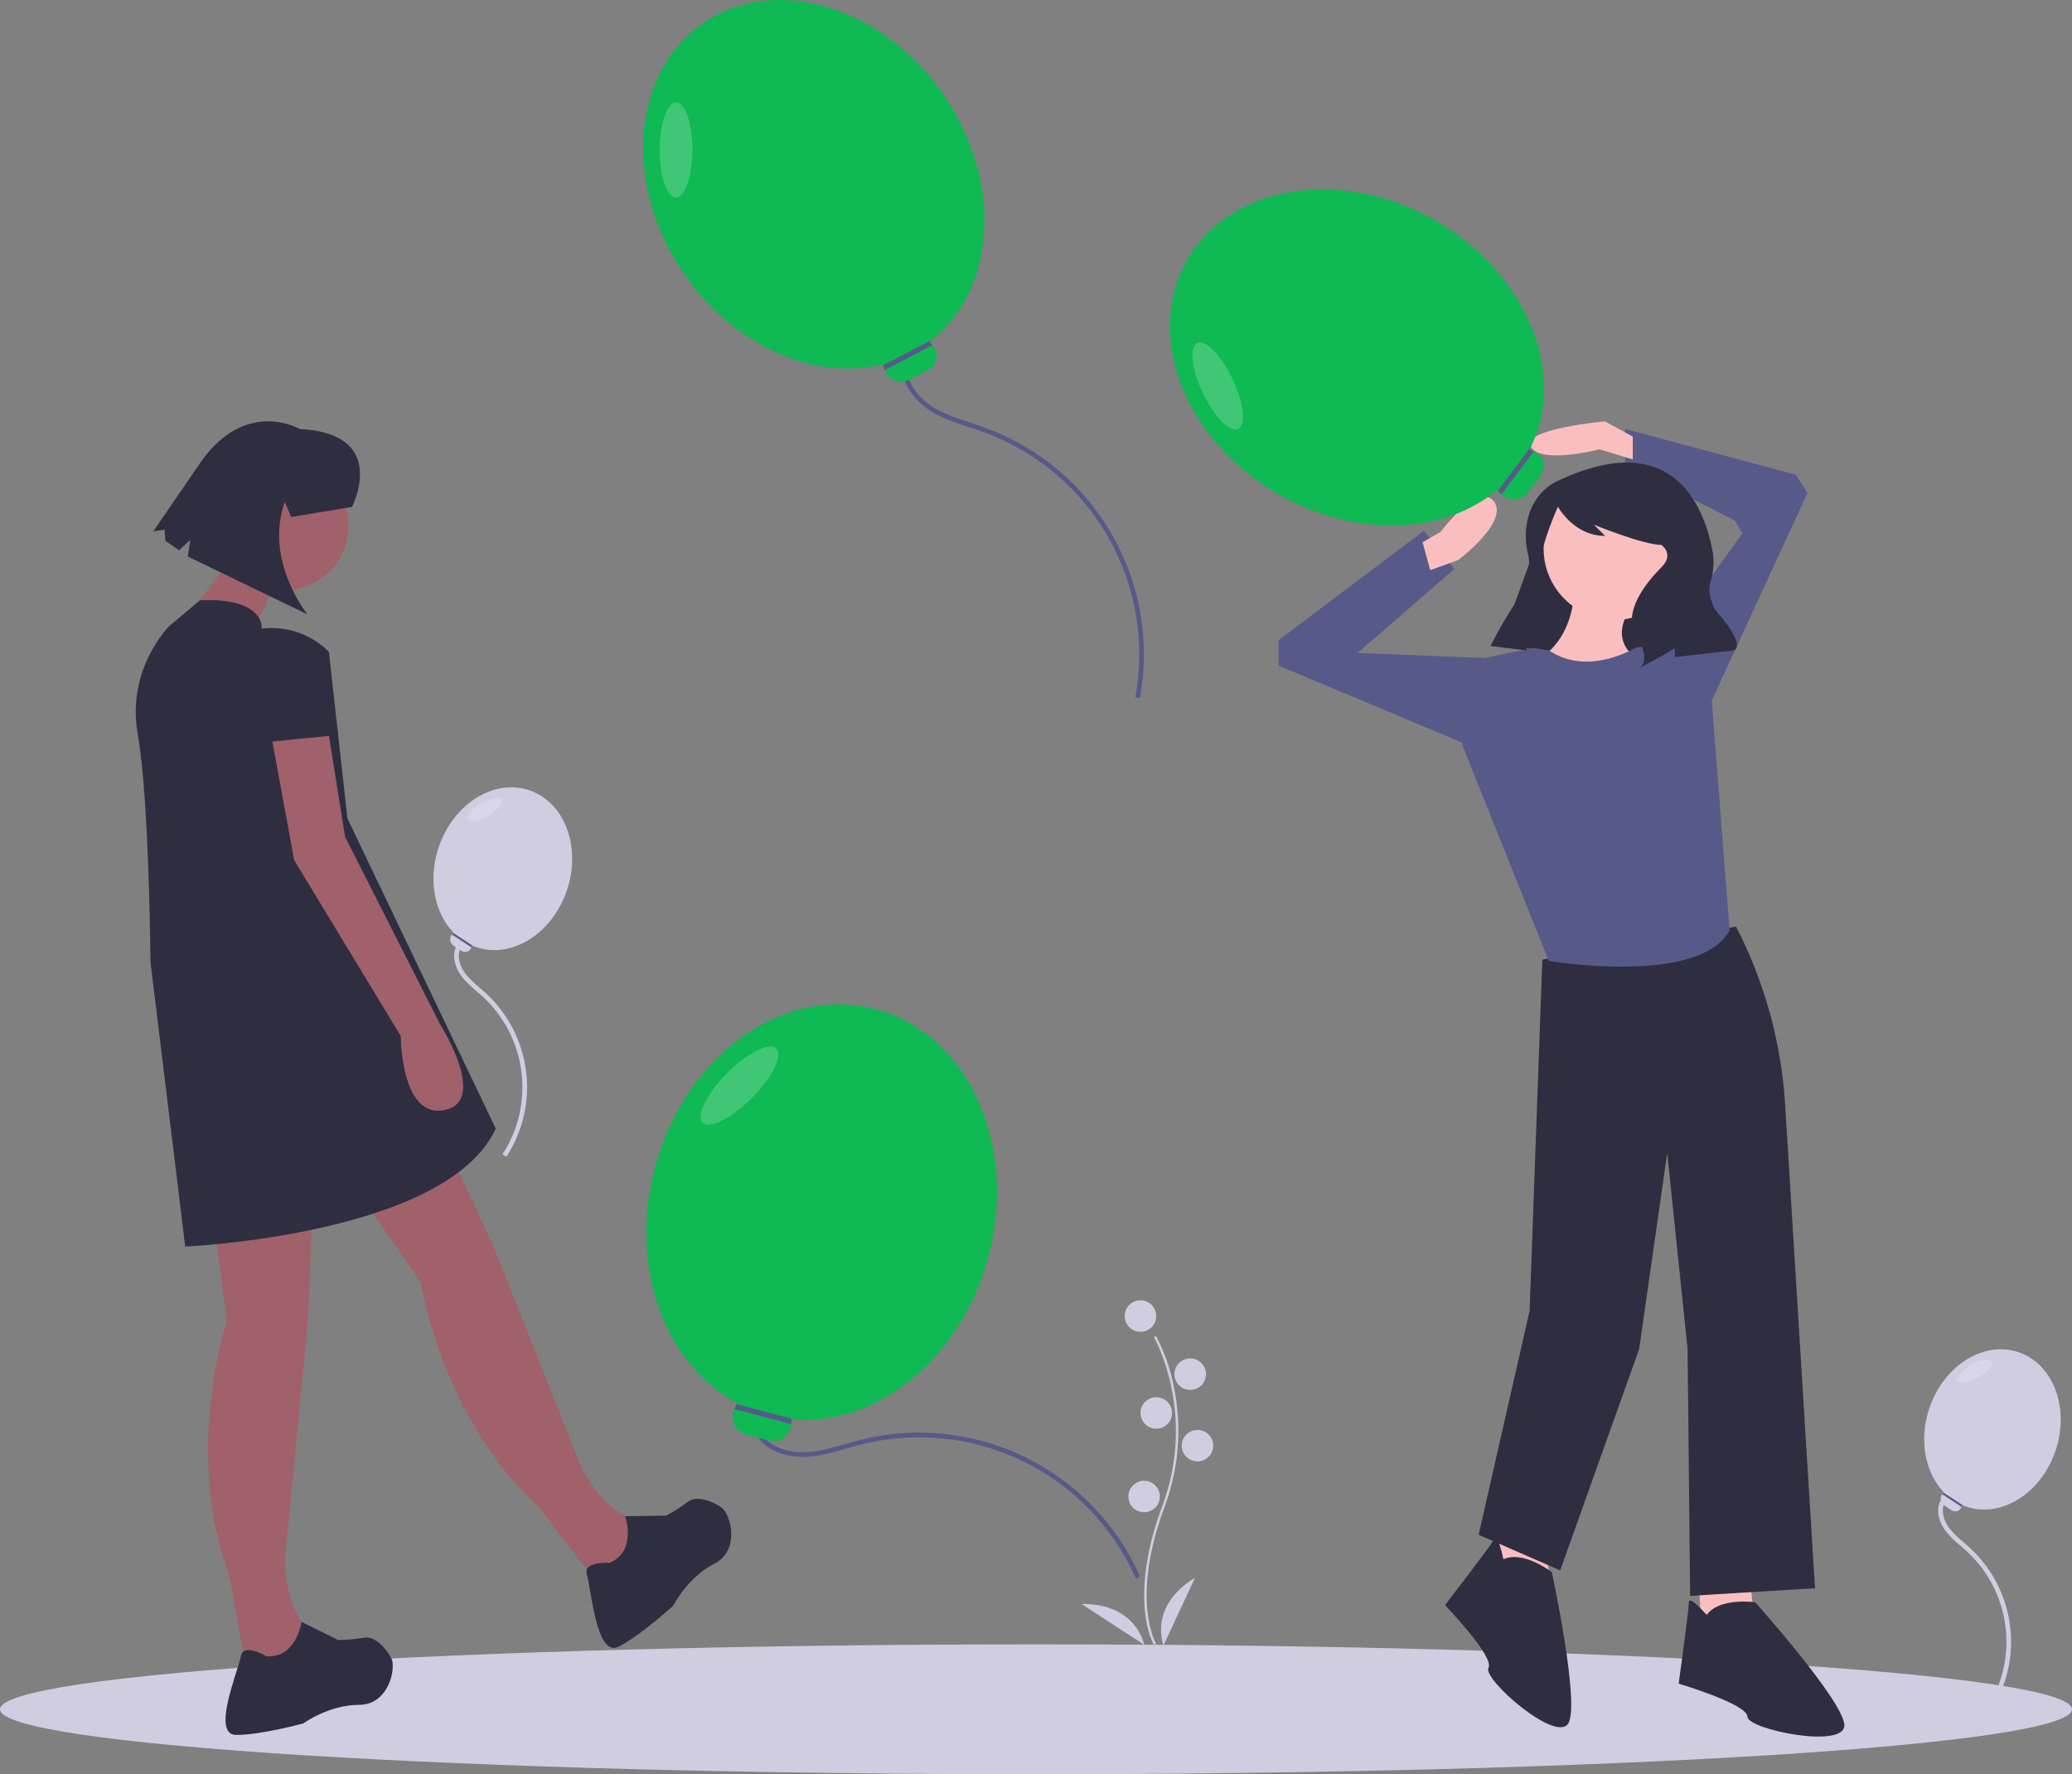 <svg width="278" height="238" viewBox="0 0 278 238" fill="none" xmlns="http://www.w3.org/2000/svg">
<rect x="0" y="0" width="278" height="238" fill="#808080" stroke="none"/>
<g clip-path="url(#clip0)">
<path d="M67.945 155.173L67.423 154.835C69.558 151.55 70.457 147.615 69.958 143.731C69.459 139.847 67.596 136.265 64.7 133.625C64.448 133.396 64.188 133.173 63.928 132.95C63.166 132.346 62.478 131.655 61.876 130.892C61.139 129.882 60.578 128.314 61.215 126.941L61.779 127.202C61.256 128.33 61.745 129.659 62.378 130.526C62.952 131.251 63.608 131.906 64.333 132.479C64.598 132.706 64.862 132.933 65.119 133.167C68.124 135.906 70.057 139.622 70.575 143.652C71.092 147.682 70.16 151.765 67.945 155.173V155.173Z" fill="#D0CDE1"/>
<path d="M267.056 229.572L266.534 229.234C268.67 225.949 269.568 222.015 269.069 218.13C268.571 214.246 266.707 210.665 263.811 208.025C263.558 207.795 263.298 207.571 263.038 207.348C262.277 206.744 261.589 206.054 260.987 205.291C260.25 204.282 259.689 202.713 260.327 201.34L260.891 201.601C260.367 202.73 260.857 204.058 261.49 204.926C262.063 205.65 262.718 206.305 263.443 206.877C263.708 207.104 263.973 207.332 264.23 207.566C267.235 210.306 269.169 214.022 269.686 218.052C270.204 222.082 269.272 226.164 267.056 229.572H267.056Z" fill="#D0CDE1"/>
<path d="M152.395 211.736C149.361 204.858 143.98 199.278 137.211 195.992C130.441 192.705 122.723 191.925 115.432 193.789C114.801 193.951 114.161 194.135 113.542 194.314C111.813 194.812 110.026 195.327 108.187 195.418C105.891 195.53 102.914 194.819 101.455 192.479L101.983 192.151C103.299 194.263 106.037 194.904 108.157 194.798C109.923 194.71 111.675 194.205 113.369 193.717C113.993 193.537 114.638 193.351 115.277 193.188C122.712 191.287 130.581 192.082 137.483 195.433C144.384 198.784 149.871 204.473 152.964 211.486L152.395 211.736Z" fill="#575A89"/>
<path d="M152.94 93.648L152.329 93.535C153.696 86.144 152.391 78.509 148.647 71.989C144.903 65.468 138.962 60.487 131.883 57.932C131.271 57.712 130.637 57.504 130.025 57.304C128.315 56.745 126.547 56.166 124.976 55.209C123.012 54.012 120.954 51.751 121.067 48.997L121.688 49.022C121.586 51.507 123.487 53.574 125.3 54.679C126.81 55.599 128.543 56.166 130.218 56.714C130.835 56.916 131.473 57.124 132.094 57.348C139.312 59.953 145.369 65.032 149.186 71.68C153.004 78.327 154.334 86.112 152.94 93.648Z" fill="#575A89"/>
<path d="M75.133 121.557C72.511 126.387 67.54 128.558 63.483 126.895C63.425 126.873 63.367 126.848 63.311 126.823L63.246 127.047C63.244 127.055 63.241 127.063 63.238 127.071C63.2 127.204 63.131 127.326 63.037 127.427C62.943 127.527 62.826 127.604 62.696 127.651C62.566 127.697 62.427 127.712 62.29 127.694C62.153 127.677 62.022 127.626 61.908 127.548L60.868 126.866C60.75 126.788 60.649 126.686 60.571 126.568C60.493 126.449 60.44 126.316 60.415 126.177C60.39 126.037 60.394 125.894 60.426 125.756C60.458 125.617 60.518 125.487 60.602 125.373L60.617 125.354L60.791 125.132L60.83 125.081C57.768 121.9 57.233 116.225 59.794 111.507C62.7 106.154 68.49 104.065 72.726 106.84C76.962 109.616 78.04 116.205 75.133 121.557Z" fill="#D0CDE1"/>
<path opacity="0.2" d="M65.52 109.428C66.785 108.689 67.594 107.719 67.326 107.262C67.058 106.804 65.815 107.032 64.55 107.771C63.284 108.51 62.475 109.48 62.743 109.937C63.011 110.395 64.254 110.167 65.52 109.428Z" fill="white"/>
<path d="M63.247 127.047C63.244 127.055 63.242 127.063 63.238 127.071L60.617 125.354L60.792 125.132L63.483 126.895C63.426 126.873 63.367 126.848 63.311 126.823L63.247 127.047Z" fill="#575A89"/>
<path d="M139 238C215.768 238 278 234.1 278 229.288C278 224.477 215.768 220.576 139 220.576C62.232 220.576 0 224.477 0 229.288C0 234.1 62.232 238 139 238Z" fill="#D0CDE1"/>
<path d="M227.963 212.535L228.305 219.022L235.485 218.339L234.801 211.852L227.963 212.535Z" fill="#FBBEBE"/>
<path d="M200.27 205.025L200.612 211.511L207.791 210.828L207.108 204.342L200.27 205.025Z" fill="#FBBEBE"/>
<path d="M232.921 124.284L206.936 128.722L205.227 175.835L198.389 205.878L209.329 210.658L219.928 180.956L223.689 154.668L226.424 180.956L226.766 214.071L243.519 213.047L239.514 148.199C238.999 139.858 236.754 131.714 232.921 124.284V124.284Z" fill="#2F2E41"/>
<path d="M228.989 216.632C228.989 216.632 226.596 213.901 226.596 214.925C226.596 215.949 225.229 225.85 225.229 225.85C225.229 225.85 234.46 228.581 234.46 230.288C234.46 231.995 247.794 234.726 247.452 231.312C247.11 227.898 235.486 214.925 235.486 214.925C235.486 214.925 230.699 214.242 228.989 216.632Z" fill="#2F2E41"/>
<path d="M201.711 209.162C201.711 209.162 200.982 205.607 200.475 206.497C199.968 207.388 193.879 215.32 193.879 215.32C193.879 215.32 200.552 222.25 199.707 223.734C198.862 225.218 209.102 234.172 210.495 231.036C211.888 227.899 208.203 210.884 208.203 210.884C208.203 210.884 204.38 207.929 201.711 209.162Z" fill="#2F2E41"/>
<path d="M201.188 86.65L220.116 88.457L226.425 71.288L208.305 66.93L201.188 86.65Z" fill="#2F2E41"/>
<path d="M216.681 83.146C221.968 83.146 226.254 78.866 226.254 73.587C226.254 68.307 221.968 64.028 216.681 64.028C211.393 64.028 207.107 68.307 207.107 73.587C207.107 78.866 211.393 83.146 216.681 83.146Z" fill="#FBBEBE"/>
<path d="M211.209 79.39C211.209 79.39 211.209 85.877 206.081 88.608C200.952 91.339 218.389 94.412 218.389 94.412L220.099 88.608C220.099 88.608 214.97 86.218 219.415 80.756L211.209 79.39Z" fill="#FBBEBE"/>
<path d="M219.415 86.901C219.415 86.901 213.153 90.774 207.908 87.301L205.739 86.901L199.243 88.267L196.166 99.874L207.791 128.893C207.791 128.893 227.963 132.307 232.065 124.796L229.672 94.07L223.176 86.218L219.415 86.901Z" fill="#575A89"/>
<path d="M222.492 87.242L233.774 71.538L232.749 69.831L218.047 62.32V57.541L240.954 63.686L242.504 66.138L228.988 95.436L222.492 87.242Z" fill="#575A89"/>
<path d="M199.926 88.608L199.243 88.267L182.148 87.584L195.14 76.318L191.037 71.197L171.549 85.877V89.291L199.243 100.898L199.926 88.608Z" fill="#575A89"/>
<path d="M190.867 72.733L193.26 71.368C193.26 71.368 198.389 64.54 200.44 67.271C202.492 70.002 195.654 75.123 195.654 75.123L191.893 76.488L190.867 72.733Z" fill="#FBBEBE"/>
<path d="M219.072 58.565L215.311 56.517C215.311 56.517 204.029 57.541 205.396 59.931C206.764 62.321 214.628 60.272 214.628 60.272L219.072 61.638V58.565Z" fill="#FBBEBE"/>
<path d="M209.329 64.361C209.329 64.361 204.935 65.823 204.712 71.6C204.689 72.523 204.792 73.446 205.017 74.343C205.264 75.39 205.423 77.643 203.506 80.587C202.222 82.531 201.049 84.546 199.992 86.622L199.979 86.649L204.805 87.252L205.831 79.264C206.329 75.391 207.394 71.612 208.994 68.049L209.028 67.975C209.028 67.975 211.139 71.891 215.362 71.891L213.854 70.385C213.854 70.385 220.49 73.095 222.903 73.095C222.903 73.095 224.713 74.3 222.903 76.107C221.094 77.915 217.474 82.131 219.585 85.445C221.697 88.758 219.887 89.661 219.887 89.661L223.205 87.854L224.713 86.951V88.155L232.556 87.252C232.556 87.252 234.668 86.951 230.143 81.83C230.143 81.83 228.948 79.842 229.471 78.127C229.9 76.823 230.013 75.437 229.8 74.081C228.786 68.435 224.81 57.209 209.329 64.361Z" fill="#2F2E41"/>
<path d="M154.83 220.65C154.792 220.589 153.912 219.122 153.607 216.074C153.327 213.277 153.507 208.563 155.955 201.988C160.593 189.532 154.886 179.482 154.828 179.382L155.109 179.219C156.208 181.318 157.002 183.563 157.467 185.887C158.616 191.296 158.197 196.921 156.26 202.102C151.63 214.536 155.072 220.423 155.107 220.481L154.83 220.65Z" fill="#D0CDE1"/>
<path d="M153.017 178.65C154.186 178.65 155.133 177.705 155.133 176.538C155.133 175.372 154.186 174.426 153.017 174.426C151.849 174.426 150.902 175.372 150.902 176.538C150.902 177.705 151.849 178.65 153.017 178.65Z" fill="#D0CDE1"/>
<path d="M159.687 186.448C160.856 186.448 161.803 185.503 161.803 184.336C161.803 183.17 160.856 182.224 159.687 182.224C158.519 182.224 157.572 183.17 157.572 184.336C157.572 185.503 158.519 186.448 159.687 186.448Z" fill="#D0CDE1"/>
<path d="M155.133 191.647C156.301 191.647 157.248 190.702 157.248 189.535C157.248 188.369 156.301 187.423 155.133 187.423C153.965 187.423 153.018 188.369 153.018 189.535C153.018 190.702 153.965 191.647 155.133 191.647Z" fill="#D0CDE1"/>
<path d="M160.666 196.034C161.834 196.034 162.781 195.088 162.781 193.922C162.781 192.755 161.834 191.81 160.666 191.81C159.498 191.81 158.551 192.755 158.551 193.922C158.551 195.088 159.498 196.034 160.666 196.034Z" fill="#D0CDE1"/>
<path d="M153.506 202.857C154.674 202.857 155.621 201.912 155.621 200.745C155.621 199.579 154.674 198.633 153.506 198.633C152.338 198.633 151.391 199.579 151.391 200.745C151.391 201.912 152.338 202.857 153.506 202.857Z" fill="#D0CDE1"/>
<path d="M156.11 220.728C156.11 220.728 153.995 215.529 160.34 211.63L156.11 220.728Z" fill="#D0CDE1"/>
<path d="M153.509 220.634C153.509 220.634 152.546 215.105 145.096 215.153L153.509 220.634Z" fill="#D0CDE1"/>
<path d="M28.582 163.183L30.448 177.154C30.448 177.154 24.541 194.54 30.759 211.304L32.935 223.412H41.019L41.952 219.376C41.952 219.376 38.221 216.272 38.221 209.131L41.33 177.154L41.952 160.7L28.582 163.183Z" fill="#A0616A"/>
<path d="M35.734 222.17C35.734 222.17 32.624 220.308 32.314 222.17C32.003 224.033 28.272 232.726 31.692 232.726C35.112 232.726 40.708 231.174 40.708 231.174C40.708 231.174 44.128 228.69 48.17 228.69C52.212 228.69 53.145 223.723 52.523 222.481C51.901 221.239 50.347 219.376 48.792 219.687C47.663 219.885 46.519 219.989 45.372 219.997L40.464 217.561C40.464 217.561 39.776 222.481 35.734 222.17Z" fill="#2F2E41"/>
<path d="M48.42 160.443L56.474 172.017C56.474 172.017 59.177 190.177 72.382 202.25L79.86 212.026L87.05 208.337L86.032 204.322C86.032 204.322 81.292 203.263 78.024 196.912L66.153 167.051L59.174 152.132L48.42 160.443Z" fill="#A0616A"/>
<path d="M81.78 209.645C81.78 209.645 78.162 209.407 78.738 211.206C79.314 213.004 79.974 222.439 83.016 220.878C86.058 219.317 90.326 215.382 90.326 215.382C90.326 215.382 92.231 211.613 95.826 209.768C99.421 207.923 97.977 203.079 96.855 202.259C95.734 201.438 93.498 200.491 92.258 201.476C91.344 202.168 90.374 202.783 89.358 203.313L83.877 203.386C83.877 203.386 85.517 208.076 81.78 209.645Z" fill="#2F2E41"/>
<path d="M38.065 79.204C42.873 79.204 46.771 75.312 46.771 70.511C46.771 65.71 42.873 61.819 38.065 61.819C33.257 61.819 29.359 65.71 29.359 70.511C29.359 75.312 33.257 79.204 38.065 79.204Z" fill="#A0616A"/>
<path d="M31.38 74.392L24.229 84.016L32.934 87.121L36.976 78.118L31.38 74.392Z" fill="#A0616A"/>
<path d="M44.128 87.431L43.77 87.101C42.616 86.038 41.243 85.238 39.748 84.759C38.252 84.28 36.67 84.132 35.111 84.327C35.111 84.327 35.64 80.132 26.826 80.522L22.675 84.016C22.675 84.016 16.923 89.76 18.477 98.453C20.032 107.145 20.188 129.033 20.188 129.033L24.851 167.219C24.851 167.219 59.985 165.667 66.514 151.386L46.615 109.784L44.128 87.431Z" fill="#2F2E41"/>
<path d="M36.045 96.745L39.465 115.373L53.767 138.967C53.767 138.967 53.767 150.144 59.675 148.902C65.582 147.66 59.053 137.415 59.053 137.415L46.305 112.268L43.818 96.745H36.045Z" fill="#A0616A"/>
<path d="M35.111 88.984L35.733 99.539L45.37 98.594L43.817 88.052L35.111 88.984Z" fill="#2F2E41"/>
<path d="M47.219 68.009C47.219 68.009 52.356 58.142 40.236 57.555C40.236 57.555 32.993 53.288 26.884 62.054L20.57 71.277L22.078 71.054L22.194 72.547L24.041 73.808L25.547 72.4L25.198 74.652L41.267 82.421C41.267 82.421 35.417 75.274 38.203 67.324L39.075 69.347L47.219 68.009Z" fill="#2F2E41"/>
<path d="M132.632 168.491C129.045 182.068 117.907 191.171 106.683 190.422C106.524 190.414 106.363 190.401 106.206 190.386L106.182 190.97C106.182 190.992 106.18 191.014 106.176 191.036C106.153 191.393 106.051 191.741 105.877 192.054C105.704 192.367 105.463 192.638 105.172 192.847C104.881 193.056 104.547 193.198 104.195 193.263C103.842 193.328 103.48 193.314 103.133 193.223L100.097 192.423C99.755 192.334 99.437 192.171 99.165 191.946C98.892 191.721 98.673 191.439 98.521 191.12C98.369 190.802 98.288 190.454 98.284 190.101C98.281 189.748 98.355 189.399 98.5 189.078L98.526 189.021L98.826 188.353L98.892 188.202C89.223 183.051 84.354 169.959 87.857 156.697C91.832 141.65 105.076 132.093 117.442 135.35C129.807 138.607 136.607 153.444 132.632 168.491Z" fill="#0FB953"/>
<path opacity="0.2" d="M100.886 147.279C103.618 144.53 105.086 141.56 104.164 140.647C103.242 139.733 100.28 141.222 97.547 143.972C94.815 146.722 93.347 149.691 94.269 150.604C95.191 151.518 98.153 150.029 100.886 147.279Z" fill="white"/>
<path d="M106.182 190.97C106.181 190.992 106.179 191.014 106.175 191.036L98.525 189.021L98.825 188.353L106.682 190.422C106.523 190.414 106.362 190.401 106.205 190.386L106.182 190.97Z" fill="#575A89"/>
<path d="M194.79 30.98C205.566 38.375 209.855 50.693 205.419 59.912C205.358 60.043 205.293 60.175 205.227 60.302L205.734 60.51C205.754 60.517 205.772 60.526 205.79 60.536C206.094 60.66 206.364 60.852 206.582 61.097C206.8 61.342 206.958 61.633 207.046 61.949C207.133 62.264 207.147 62.596 207.087 62.918C207.026 63.239 206.893 63.543 206.697 63.805L204.97 66.107C204.769 66.368 204.514 66.583 204.224 66.74C203.934 66.897 203.614 66.99 203.285 67.016C202.956 67.041 202.625 66.997 202.314 66.886C202.004 66.776 201.719 66.602 201.48 66.375L201.439 66.334L200.95 65.866L200.84 65.762C193.042 72.252 179.851 72.139 169.324 64.915C157.382 56.718 153.401 42.478 160.434 33.106C167.467 23.735 182.847 22.783 194.79 30.98Z" fill="#0FB953"/>
<path opacity="0.2" d="M166.128 57.538C167.225 57.015 166.881 54.011 165.359 50.829C163.837 47.647 161.714 45.491 160.617 46.014C159.52 46.538 159.865 49.541 161.386 52.723C162.908 55.905 165.031 58.061 166.128 57.538Z" fill="white"/>
<path d="M205.735 60.51C205.754 60.517 205.773 60.526 205.791 60.536L201.44 66.334L200.951 65.866L205.42 59.912C205.359 60.043 205.294 60.175 205.228 60.302L205.735 60.51Z" fill="#575A89"/>
<path d="M127.997 14.934C134.501 26.243 133.034 39.187 125.05 45.575C124.939 45.667 124.823 45.758 124.708 45.844L125.076 46.25C125.09 46.265 125.103 46.281 125.114 46.298C125.334 46.541 125.495 46.83 125.585 47.145C125.675 47.459 125.692 47.79 125.634 48.112C125.576 48.434 125.445 48.738 125.252 49.002C125.058 49.266 124.807 49.482 124.516 49.633L121.966 50.961C121.671 51.109 121.349 51.193 121.02 51.209C120.691 51.225 120.362 51.172 120.055 51.052C119.747 50.933 119.469 50.751 119.236 50.517C119.004 50.284 118.824 50.004 118.707 49.697L118.687 49.642L118.449 49.01L118.395 48.868C108.565 51.349 96.733 45.556 90.379 34.509C83.17 21.975 85.746 7.434 96.135 2.027C106.524 -3.379 120.787 2.4 127.997 14.934Z" fill="#0FB953"/>
<path opacity="0.2" d="M92.903 20.113C92.909 16.591 91.93 13.734 90.716 13.732C89.501 13.729 88.512 16.583 88.505 20.105C88.499 23.628 89.478 26.485 90.693 26.487C91.907 26.489 92.896 23.636 92.903 20.113Z" fill="white"/>
<path d="M125.075 46.25C125.09 46.265 125.103 46.281 125.114 46.298L118.687 49.642L118.449 49.01L125.05 45.575C124.939 45.667 124.823 45.758 124.708 45.844L125.075 46.25Z" fill="#575A89"/>
<path d="M274.878 196.696C272.296 201.451 267.402 203.589 263.407 201.952C263.35 201.929 263.293 201.905 263.238 201.88L263.174 202.101C263.172 202.109 263.169 202.117 263.166 202.125C263.128 202.256 263.061 202.376 262.968 202.475C262.875 202.574 262.76 202.65 262.632 202.696C262.504 202.741 262.367 202.756 262.232 202.739C262.097 202.721 261.968 202.672 261.857 202.594L260.832 201.923C260.716 201.846 260.616 201.746 260.539 201.629C260.463 201.513 260.411 201.382 260.386 201.244C260.362 201.107 260.365 200.966 260.397 200.83C260.429 200.694 260.488 200.565 260.57 200.453L260.585 200.434L260.757 200.215L260.795 200.166C257.78 197.034 257.253 191.445 259.775 186.8C262.636 181.53 268.337 179.472 272.508 182.205C276.679 184.938 277.74 191.426 274.878 196.696Z" fill="#D0CDE1"/>
<path opacity="0.2" d="M265.415 184.754C266.661 184.026 267.458 183.071 267.194 182.621C266.93 182.17 265.706 182.395 264.46 183.122C263.213 183.85 262.417 184.805 262.681 185.256C262.945 185.706 264.169 185.482 265.415 184.754Z" fill="white"/>
<path d="M263.175 202.101C263.173 202.109 263.17 202.117 263.166 202.125L260.586 200.434L260.758 200.215L263.408 201.952C263.351 201.929 263.294 201.905 263.239 201.88L263.175 202.101Z" fill="#575A89"/>
</g>
<defs>
<clipPath id="clip0">
<rect width="278" height="238" fill="white"/>
</clipPath>
</defs>
</svg>
